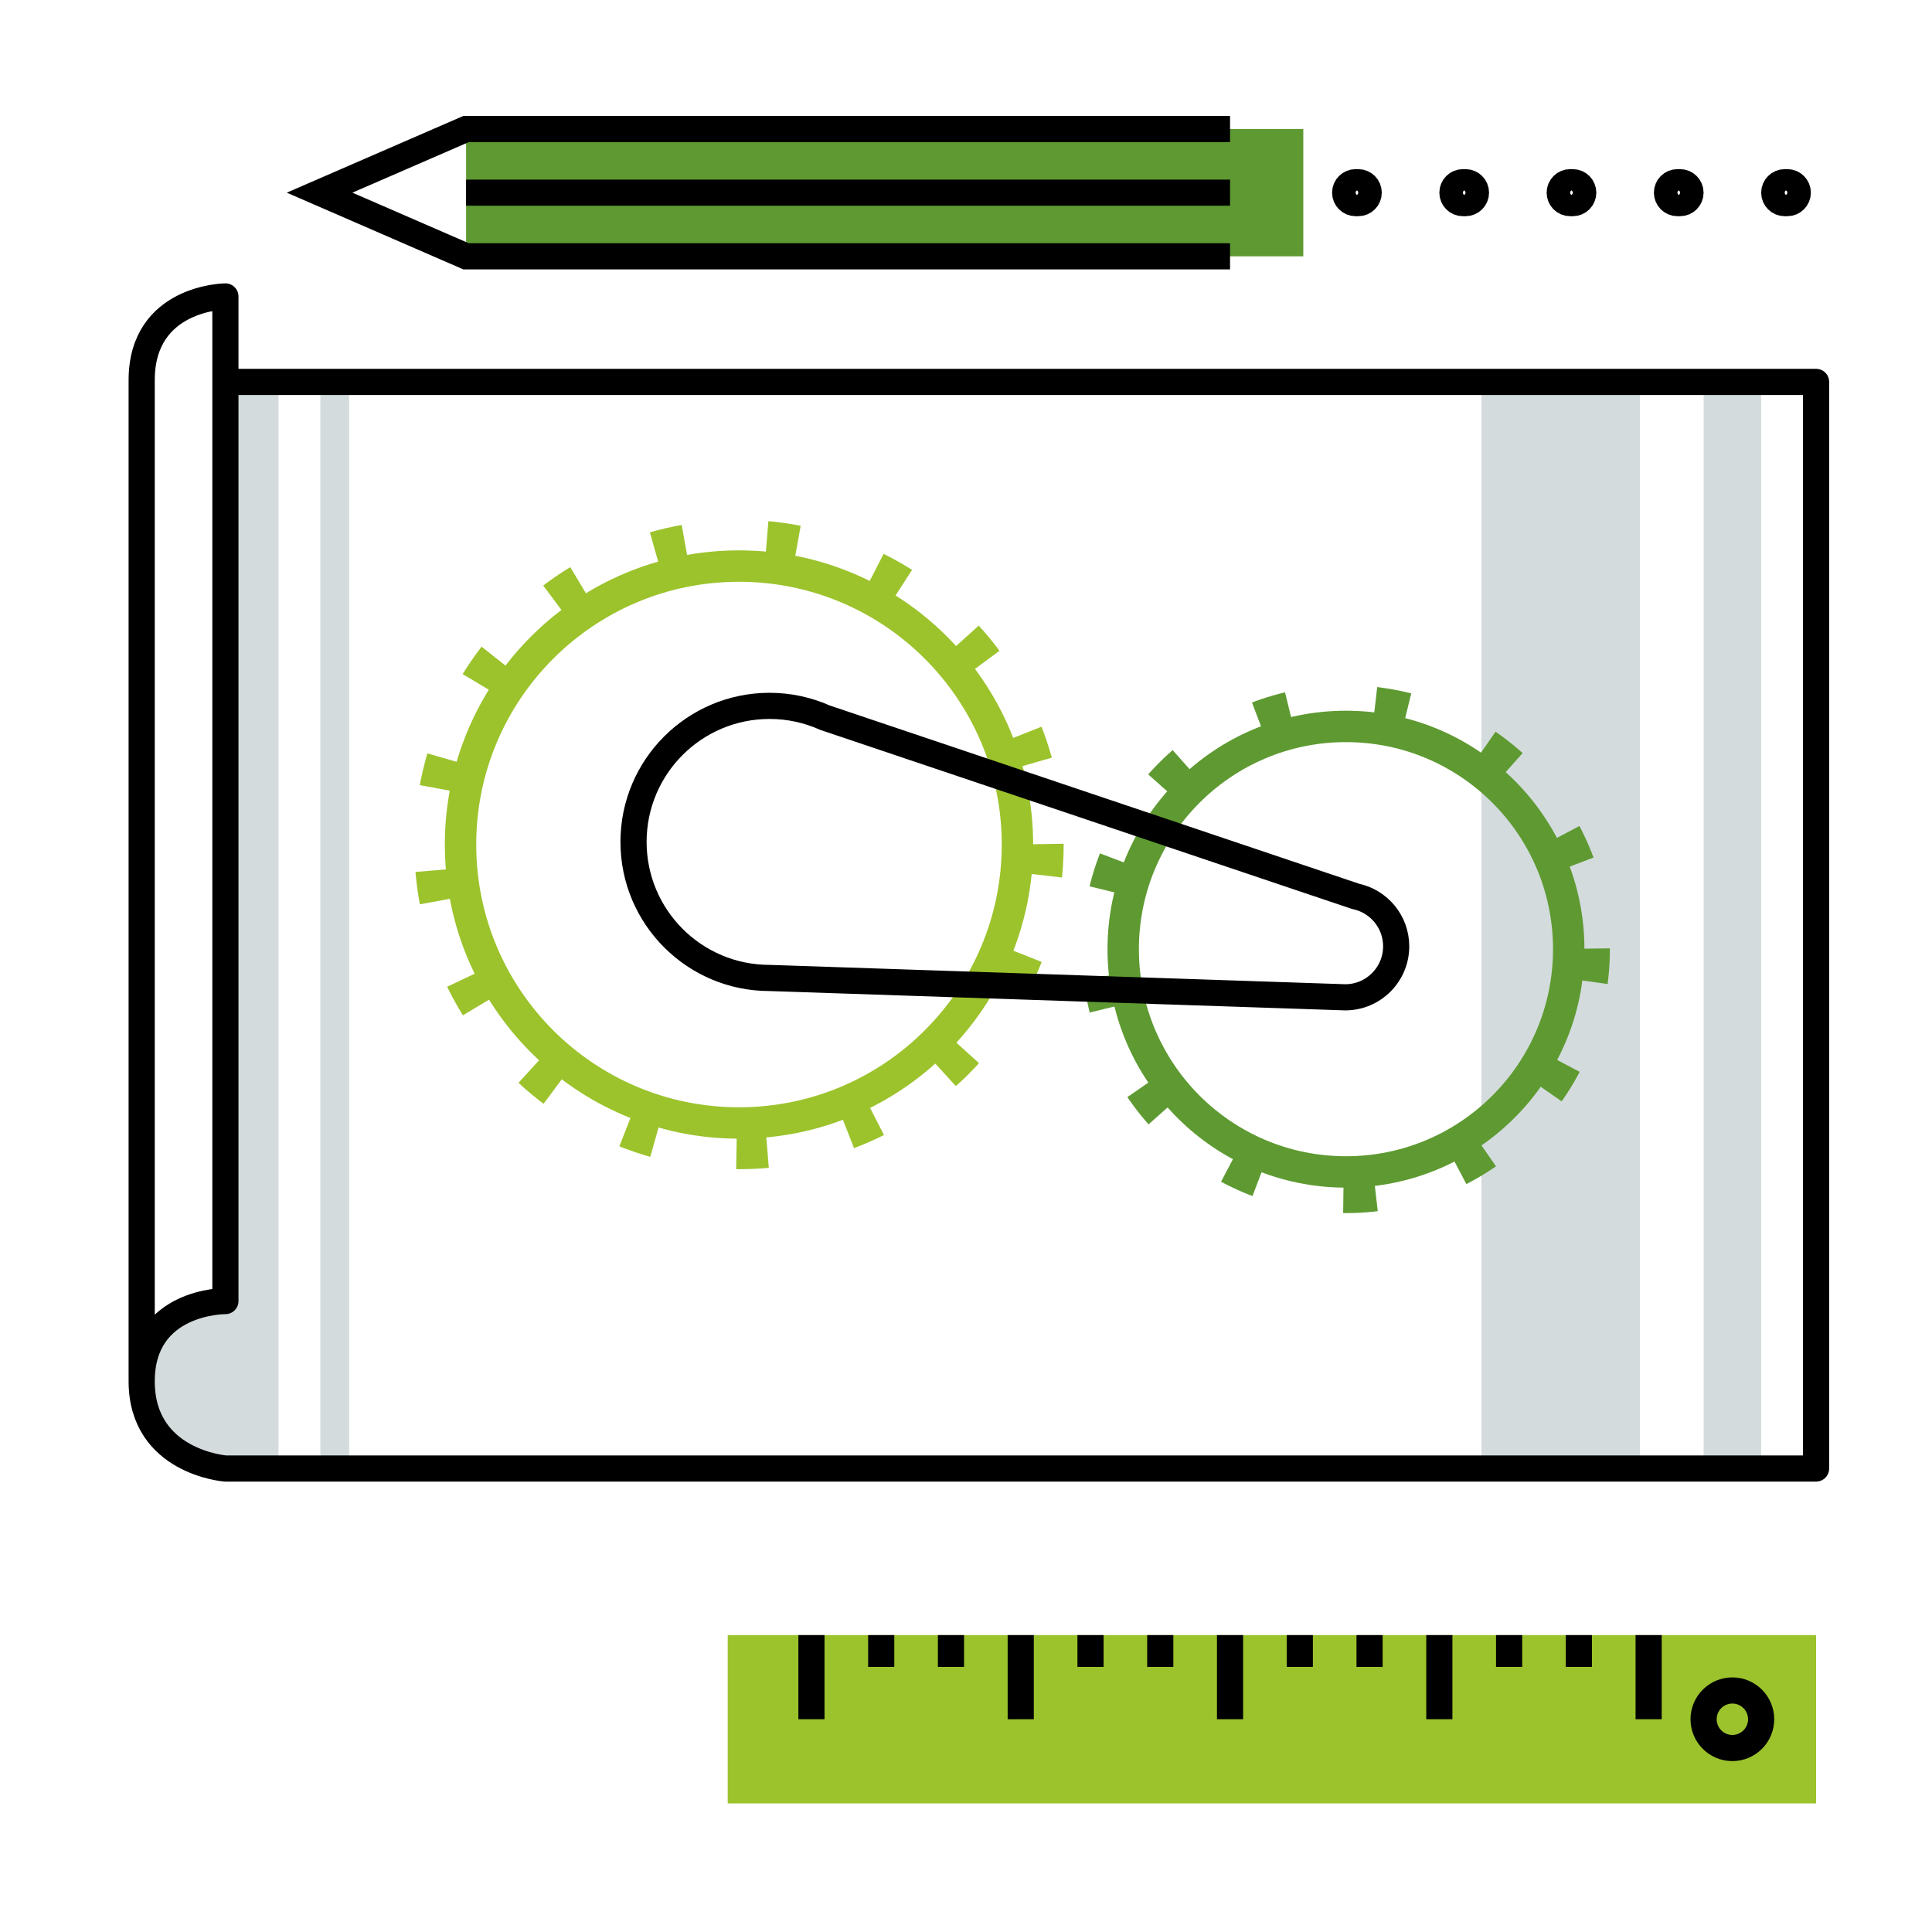 <?xml version="1.0" encoding="utf-8"?>
<!-- Generator: Adobe Illustrator 19.1.0, SVG Export Plug-In . SVG Version: 6.00 Build 0)  -->
<svg version="1.1" xmlns="http://www.w3.org/2000/svg" xmlns:xlink="http://www.w3.org/1999/xlink" x="0px" y="0px"
	 viewBox="0 0 150 150" enable-background="new 0 0 150 150" xml:space="preserve">
<g id="icons">
	<rect x="132.27" y="29.541" fill="#D3DBDD" width="4.466" height="84.456"/>
	<rect x="24.873" y="29.541" fill="#D3DBDD" width="2.233" height="84.456"/>
	<rect x="115.013" y="29.541" fill="#D3DBDD" width="12.308" height="84.456"/>
	<path fill="#D3DBDD" d="M17.158,29.541v71.348C13.723,101.1,11,103.945,11,107.433c0,3.488,2.723,6.333,6.158,6.544v0.021h4.466
		V29.541H17.158z"/>
	
		<path fill="none" stroke="#000000" stroke-width="2.031" stroke-linecap="round" stroke-linejoin="round" stroke-miterlimit="10" d="
		M17.636,29.651H141v84.364H17.5c0,0-6.5-0.49-6.5-6.771c0-6.28,6.5-6.229,6.5-6.229v-78c0,0-6.5,0.051-6.5,6.5s0,77.729,0,77.729"
		/>
	<rect x="56.5" y="126.948" fill="#9CC32C" width="84.5" height="13.067"/>
	
		<line fill="none" stroke="#000000" stroke-width="2.031" stroke-linejoin="round" stroke-miterlimit="10" x1="63" y1="126.948" x2="63" y2="133.482"/>
	
		<line fill="none" stroke="#000000" stroke-width="2.031" stroke-linejoin="round" stroke-miterlimit="10" x1="79.25" y1="126.948" x2="79.25" y2="133.482"/>
	
		<line fill="none" stroke="#000000" stroke-width="2.031" stroke-linejoin="round" stroke-miterlimit="10" x1="95.5" y1="126.948" x2="95.5" y2="133.482"/>
	
		<line fill="none" stroke="#000000" stroke-width="2.031" stroke-linejoin="round" stroke-miterlimit="10" x1="111.75" y1="126.948" x2="111.75" y2="133.482"/>
	
		<line fill="none" stroke="#000000" stroke-width="2.031" stroke-linejoin="round" stroke-miterlimit="10" x1="128" y1="126.948" x2="128" y2="133.482"/>
	<circle fill="none" stroke="#000000" stroke-width="2.031" stroke-miterlimit="10" cx="134.5" cy="133.482" r="2.234"/>
	<rect x="36.188" y="10.016" fill="#5E9A31" width="65" height="9.885"/>
	<g>
		<path fill="none" stroke="#000000" stroke-width="2.031" stroke-miterlimit="10" d="M138.768,15.771h-0.204
			c-0.449,0-0.812-0.363-0.812-0.812c0-0.448,0.364-0.812,0.812-0.812h0.204c0.449,0,0.812,0.365,0.812,0.812
			C139.58,15.407,139.216,15.771,138.768,15.771z M130.439,15.771h-0.204c-0.449,0-0.812-0.363-0.812-0.812
			c0-0.448,0.364-0.812,0.812-0.812h0.204c0.449,0,0.812,0.365,0.812,0.812C131.252,15.407,130.888,15.771,130.439,15.771z
			 M122.111,15.771h-0.203c-0.449,0-0.812-0.363-0.812-0.812c0-0.448,0.364-0.812,0.812-0.812h0.203
			c0.449,0,0.812,0.365,0.812,0.812C122.923,15.407,122.559,15.771,122.111,15.771z M113.782,15.771h-0.204
			c-0.449,0-0.812-0.363-0.812-0.812c0-0.448,0.364-0.812,0.812-0.812h0.204c0.449,0,0.812,0.365,0.812,0.812
			C114.595,15.407,114.231,15.771,113.782,15.771z M105.454,15.771h-0.204c-0.449,0-0.812-0.363-0.812-0.812
			c0-0.448,0.364-0.812,0.812-0.812h0.204c0.449,0,0.812,0.365,0.812,0.812C106.266,15.407,105.902,15.771,105.454,15.771z"/>
	</g>
	<polyline fill="none" stroke="#000000" stroke-width="2.031" stroke-miterlimit="10" points="95.5,19.901 36.188,19.901 
		24.812,14.958 36.188,10.016 95.5,10.016 	"/>
	
		<line fill="none" stroke="#000000" stroke-width="2.031" stroke-linejoin="round" stroke-miterlimit="10" x1="36.188" y1="14.958" x2="95.5" y2="14.958"/>
	<g>
		<circle fill="none" stroke="#5E9A31" stroke-width="2.438" stroke-miterlimit="10" cx="104.5" cy="73.694" r="17.295"/>
		<g>
			
				<circle fill="none" stroke="#5E9A31" stroke-width="3.25" stroke-miterlimit="10" stroke-dasharray="2.486,6.63" cx="104.5" cy="73.694" r="18.866"/>
		</g>
	</g>
	<circle fill="none" stroke="#9CC32C" stroke-width="2.438" stroke-miterlimit="10" cx="57.375" cy="65.569" r="21.619"/>
	<g>
		
			<circle fill="none" stroke="#9CC32C" stroke-width="3.25" stroke-miterlimit="10" stroke-dasharray="2.377,6.337" cx="57.375" cy="65.569" r="23.583"/>
	</g>
	
		<line fill="none" stroke="#000000" stroke-width="2.031" stroke-linejoin="round" stroke-miterlimit="10" x1="73.833" y1="126.948" x2="73.833" y2="129.419"/>
	
		<line fill="none" stroke="#000000" stroke-width="2.031" stroke-linejoin="round" stroke-miterlimit="10" x1="68.417" y1="126.948" x2="68.417" y2="129.419"/>
	
		<line fill="none" stroke="#000000" stroke-width="2.031" stroke-linejoin="round" stroke-miterlimit="10" x1="90.083" y1="126.948" x2="90.083" y2="129.419"/>
	
		<line fill="none" stroke="#000000" stroke-width="2.031" stroke-linejoin="round" stroke-miterlimit="10" x1="84.667" y1="126.948" x2="84.667" y2="129.419"/>
	
		<line fill="none" stroke="#000000" stroke-width="2.031" stroke-linejoin="round" stroke-miterlimit="10" x1="106.333" y1="126.948" x2="106.333" y2="129.419"/>
	
		<line fill="none" stroke="#000000" stroke-width="2.031" stroke-linejoin="round" stroke-miterlimit="10" x1="100.917" y1="126.948" x2="100.917" y2="129.419"/>
	
		<line fill="none" stroke="#000000" stroke-width="2.031" stroke-linejoin="round" stroke-miterlimit="10" x1="122.583" y1="126.948" x2="122.583" y2="129.419"/>
	
		<line fill="none" stroke="#000000" stroke-width="2.031" stroke-linejoin="round" stroke-miterlimit="10" x1="117.167" y1="126.948" x2="117.167" y2="129.419"/>
	
		<path fill="none" stroke="#000000" stroke-width="2.031" stroke-linecap="round" stroke-linejoin="round" stroke-miterlimit="10" d="
		M105.25,69.594L105.25,69.594l-41.19-13.87c-1.317-0.589-2.774-0.92-4.31-0.92c-5.834,0-10.563,4.729-10.563,10.562
		c0,5.833,4.729,10.563,10.563,10.563l44.688,1.502c2.188,0,3.961-1.773,3.961-3.961C108.399,71.562,107.048,69.969,105.25,69.594z"
		/>
</g>
<g id="Layer_2">
</g>
</svg>
